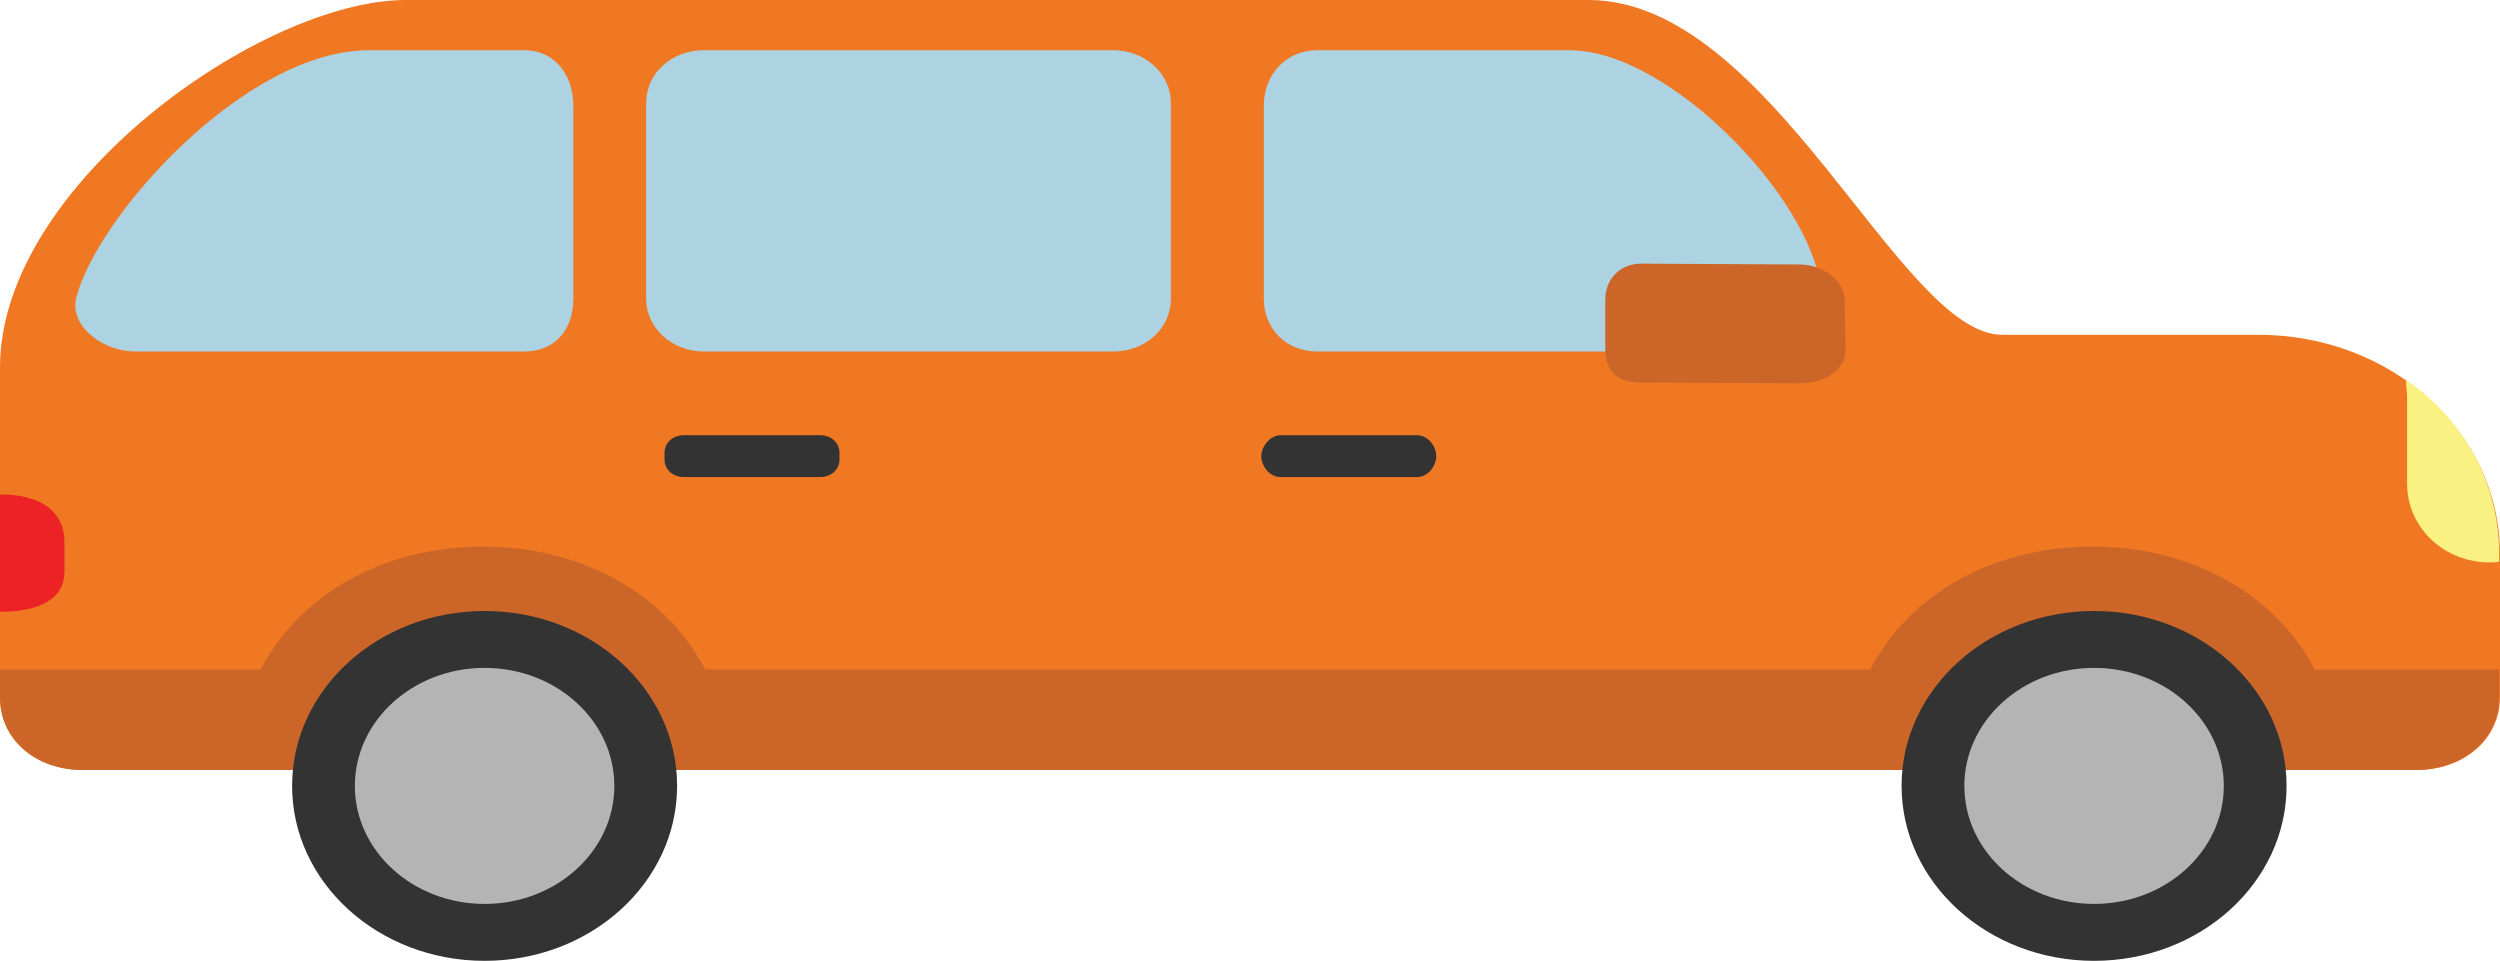 <?xml version="1.0" encoding="utf-8"?>
<!-- Generator: Adobe Illustrator 19.2.1, SVG Export Plug-In . SVG Version: 6.00 Build 0)  -->
<svg version="1.1" id="Layer_1" xmlns="http://www.w3.org/2000/svg" xmlns:xlink="http://www.w3.org/1999/xlink" x="0px" y="0px"
	 viewBox="0 0 298.7 114.8" style="enable-background:new 0 0 298.7 114.8;" xml:space="preserve">
<style type="text/css">
	.st0{fill:#F07822;}
	.st1{fill:#EC2227;}
	.st2{fill:#FAF183;}
	.st3{fill:#ADD2E1;}
	.st4{fill:#CC6628;}
	.st5{fill:#333333;}
	.st6{fill:#B4B4B4;}
</style>
<g>
	<path class="st0" d="M48.5,0c35.4,0,107.3,0,141.3,0c21.8,0,37.2,40,49.4,40c8.6,0,30.6,0,30.6,0c16,0,28.9,11.7,28.9,26.2
		c0,3.8,0,17.1,0,17.1c0,5.1-4.4,8.7-10,8.7h-18.8H9.9C4.3,92,0,88.4,0,83.3c0,0,0-28.1,0-39.4C0,22.1,31.3,0,48.5,0z"/>
	<path class="st1" d="M0,59.1c0,0,7.7-0.5,7.7,5.7v3.5c0,4-4.4,4.8-7.7,4.8l0,0L0,59.1L0,59.1z"/>
	<g>
		<path class="st2" d="M287.6,57.8V47.3c0-0.7-0.2-1.3-0.1-1.9c6.9,4.8,11.1,12.3,11.1,20.8c0,1.4,0-2,0,0.9c0,0-0.4,0.1-0.9,0.1
			C292,67.3,287.6,63,287.6,57.8z"/>
	</g>
	<path class="st3" d="M139.9,12.3c0-3.5-3.1-6.3-6.9-6.3H84.1c-3.9,0-6.9,2.8-6.9,6.3v23.4c0,3.5,3.1,6.3,6.9,6.3H133
		c3.9,0,6.9-2.8,6.9-6.3V12.3L139.9,12.3z"/>
	<path class="st3" d="M9.1,35.6C8.3,39,12.3,42,16.2,42h46.4c3.9,0,5.9-2.8,5.9-6.3V12.6c0-3.5-2.1-6.6-5.9-6.6c0,0-12.8,0-18.5,0
		C29.3,6,11.6,25.8,9.1,35.6z"/>
	<path class="st3" d="M151,35.7c0,3.5,2.6,6.3,6.4,6.3h53.3c3.9,0,6.9-2.6,6.9-6.4C217.6,25,199.9,6,187.5,6h-30.1
		c-3.9,0-6.4,3.1-6.4,6.6L151,35.7L151,35.7z"/>
	<g>
		<path class="st4" d="M288.6,92h-18.9H9.9C4.3,92,0,88.4,0,83.3c0,0,0-0.3,0-3.3h298.6c0,3,0,3.3,0,3.3
			C298.6,88.4,294.2,92,288.6,92z"/>
	</g>
	<g>
		<path class="st4" d="M279.4,92c0-16-13.2-26.7-29.4-26.7S220.6,76,220.6,92H279.4z"/>
		<ellipse class="st5" cx="250.2" cy="93.9" rx="23" ry="20.9"/>
		<ellipse class="st6" cx="250.2" cy="93.9" rx="15.5" ry="14.1"/>
	</g>
	<g>
		<path class="st4" d="M87.1,92c0-16-13.2-26.7-29.4-26.7S28.3,76,28.3,92H87.1z"/>
		<ellipse class="st5" cx="57.9" cy="93.9" rx="23" ry="20.9"/>
		<ellipse class="st6" cx="57.9" cy="93.9" rx="15.5" ry="14.1"/>
	</g>
	<path class="st5" d="M150.7,54.5c0,1.2,1,2.5,2.3,2.5h16.3c1.3,0,2.3-1.3,2.3-2.5l0,0c0-1.2-1-2.5-2.3-2.5H153
		C151.8,52,150.7,53.3,150.7,54.5L150.7,54.5z"/>
	<path class="st5" d="M100.3,54.1c0-1.2-1-2.1-2.3-2.1H81.7c-1.3,0-2.3,0.9-2.3,2.1v0.8c0,1.2,1,2.1,2.3,2.1H98
		c1.3,0,2.3-0.9,2.3-2.1C100.3,54.9,100.3,54.1,100.3,54.1z"/>
	<path class="st4" d="M220.4,35.9c0-2.4-2.6-4.3-5.4-4.3l-18.9-0.1c-2.6,0-4.3,1.9-4.3,4.3v6c0,2.4,1.4,3.9,4.1,3.9l19.3,0.1
		c2.6,0,5.3-1.5,5.3-3.9L220.4,35.9L220.4,35.9z"/>
</g>
</svg>
